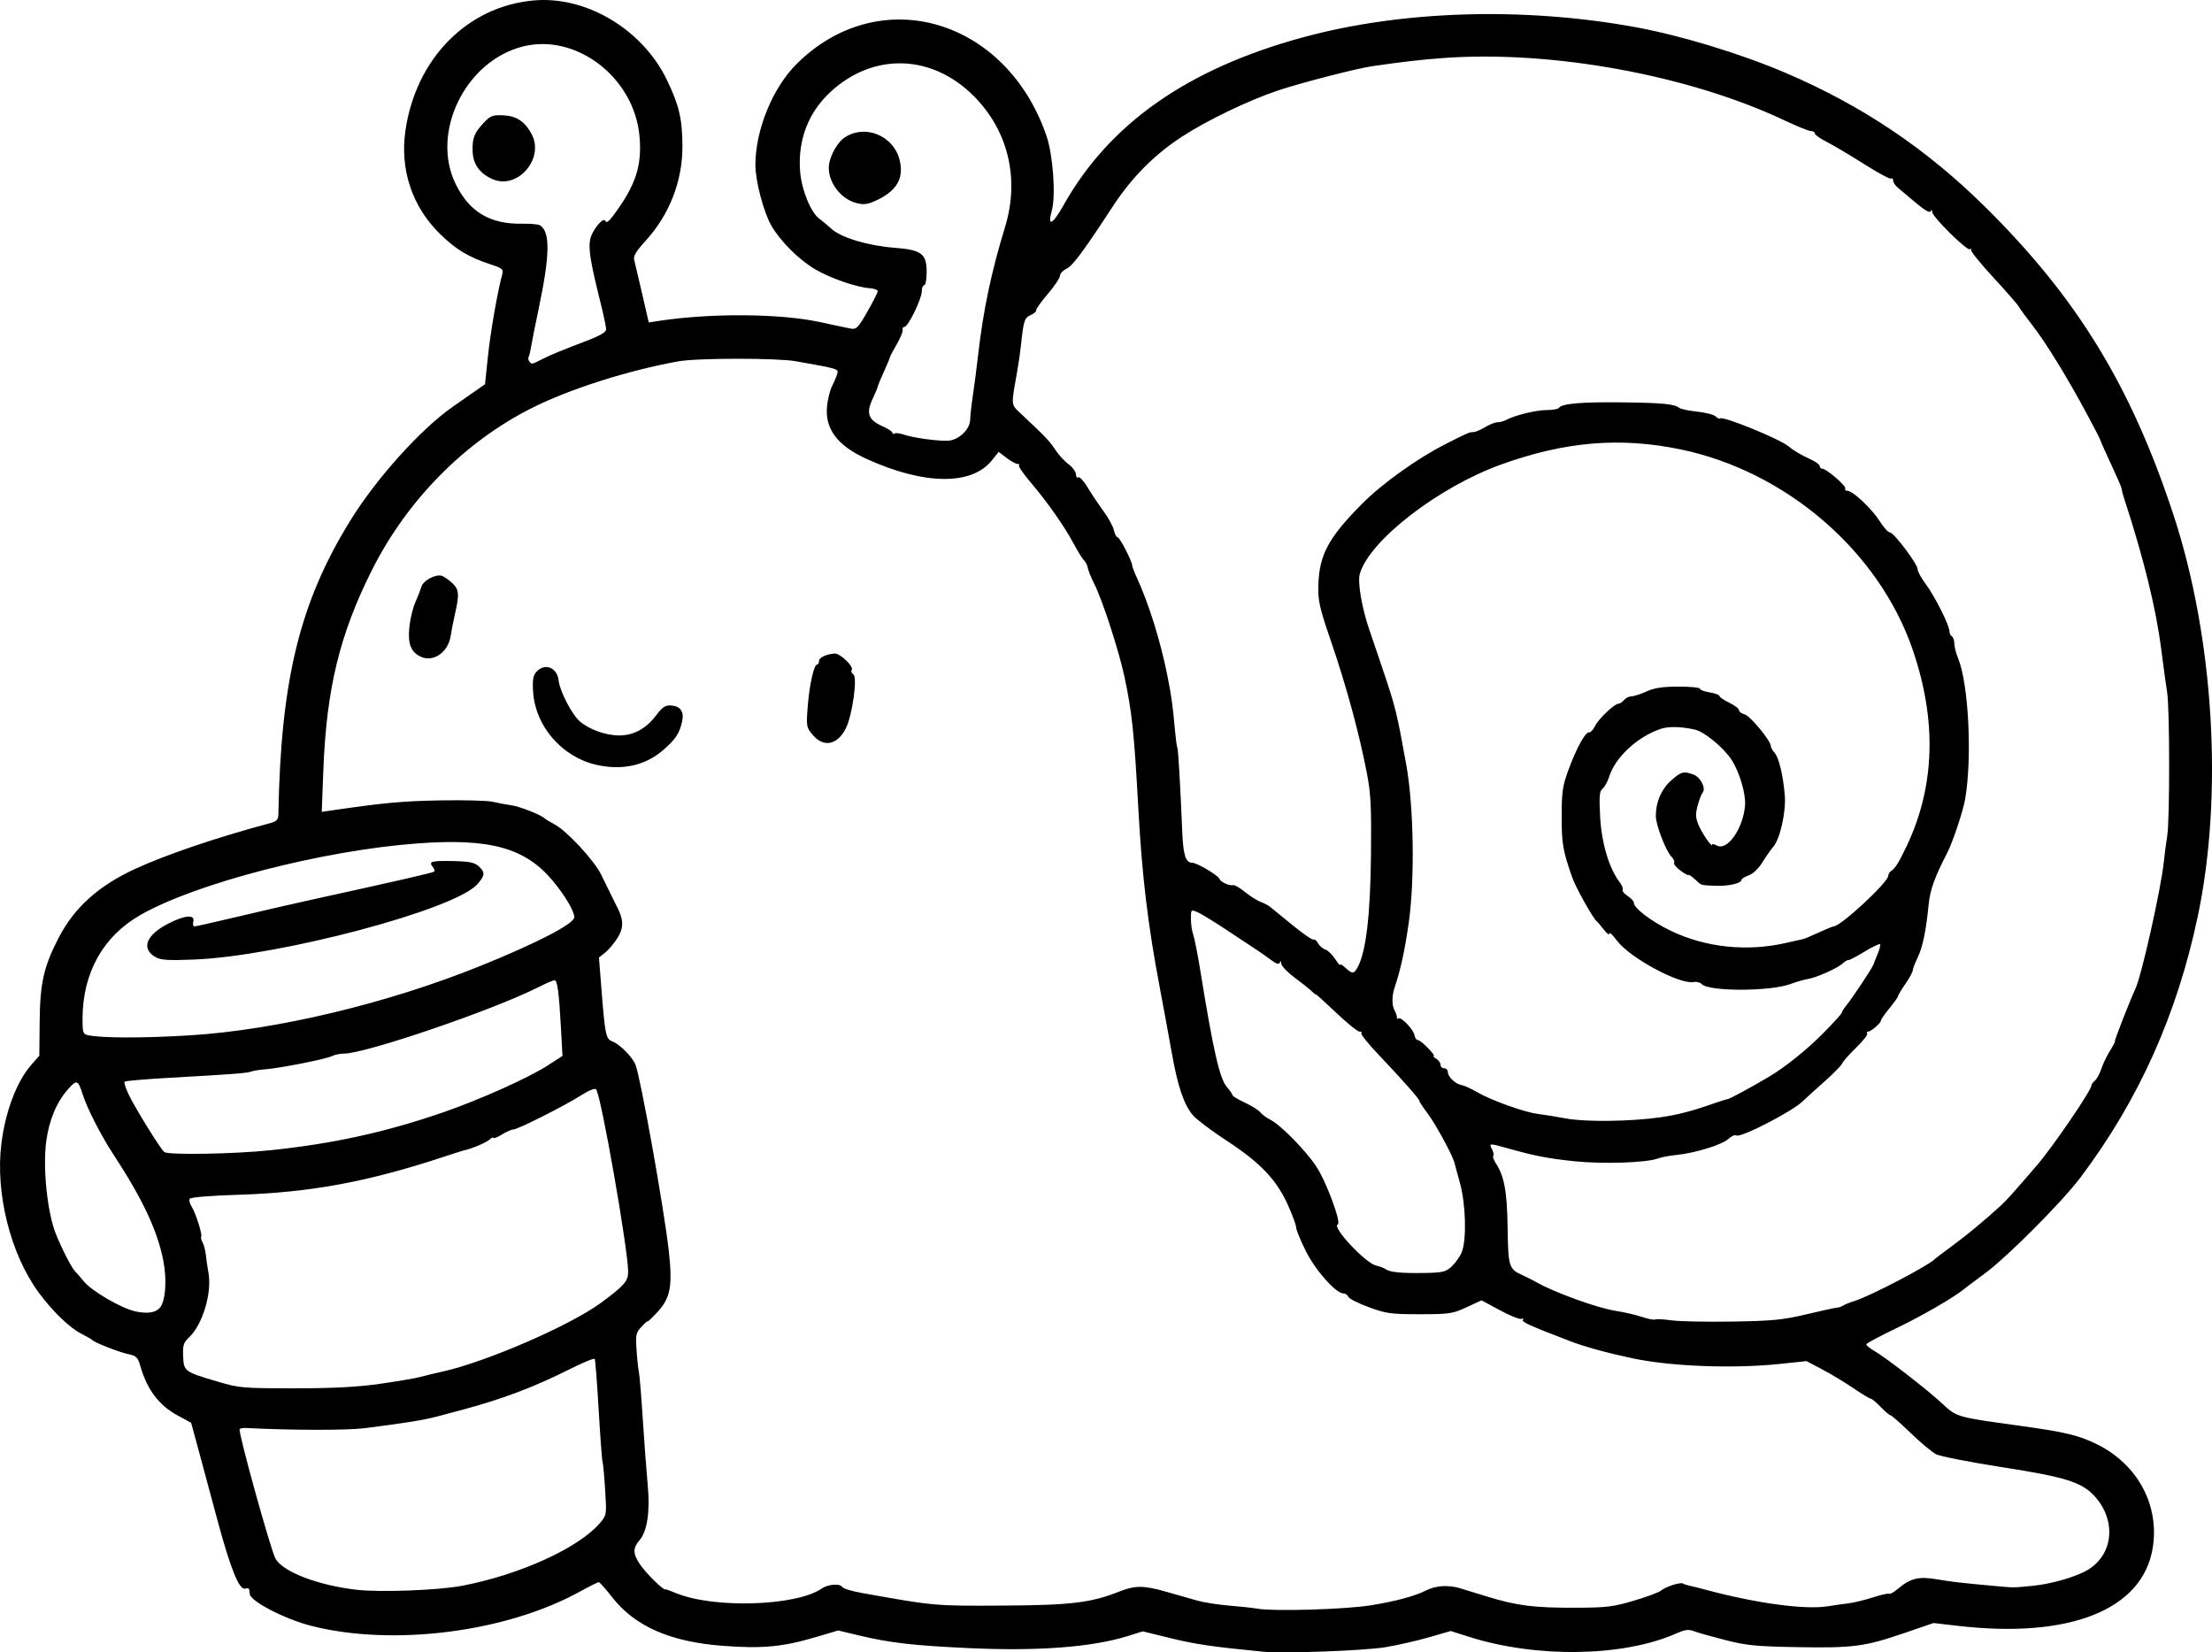 <?xml version="1.0" encoding="UTF-8" standalone="no"?>
<!-- Created with Inkscape (http://www.inkscape.org/) -->

<svg
   width="239.19mm"
   height="178.665mm"
   viewBox="0 0 239.19 178.665"
   version="1.1"
   id="svg5"
   xml:space="preserve"
   xmlns="http://www.w3.org/2000/svg"
   xmlns:svg="http://www.w3.org/2000/svg"><defs
     id="defs2" /><g
     id="layer1"
     transform="translate(12.422,-38.615)"><path
       style="fill:#000000;stroke-width:0.265"
       d="m 124.161,217.21 c -5.477,-0.536 -7.281,-0.799 -9.939,-1.448 l -3.072,-0.75 -1.641,0.511 c -3.871,1.205 -9.754,1.648 -17.23,1.296 -5.956,-0.28 -8.468,-0.568 -11.73,-1.348 l -2.337,-0.558 -2.293,0.682 c -3.693,1.099 -5.879,1.308 -10.215,0.977 -5.68,-0.434 -9.502,-2.122 -11.956,-5.282 -0.683,-0.879 -1.325,-1.599 -1.427,-1.599 -0.102,0 -1.044,0.472 -2.094,1.049 -7.937,4.363 -20.153,5.916 -28.96,3.683 -2.844,-0.721 -6.566,-2.635 -6.676,-3.433 -0.018,-0.132 -0.048,-0.356 -0.066,-0.497 -0.018,-0.141 -0.205,-0.19 -0.414,-0.11 -0.643,0.247 -1.594,-2.087 -3.033,-7.447 -0.741,-2.76 -1.682,-6.248 -2.09,-7.75 l -0.743,-2.731 -1.44,-0.778 c -2.042,-1.104 -3.309,-2.781 -4.06,-5.377 -0.27,-0.933 -0.43,-1.088 -1.306,-1.27 -0.989,-0.205 -3.625,-1.237 -3.879,-1.519 -0.073,-0.08 -0.601,-0.384 -1.173,-0.675 -1.286,-0.654 -3.12,-2.421 -4.609,-4.441 -3.067,-4.162 -4.724,-10.766 -4.049,-16.136 0.439,-3.494 1.662,-6.717 3.224,-8.496 l 0.877,-0.999 0.034,-3.617 c 0.04,-4.244 0.443,-6.025 2.069,-9.157 1.687,-3.248 4.303,-5.601 8.256,-7.423 3.338,-1.539 8.859,-3.413 14.486,-4.917 0.832,-0.222 0.994,-0.381 1.005,-0.982 0.258,-14.552 2.316,-22.943 7.801,-31.806 2.791,-4.509 7.55,-9.8 10.994,-12.223 0.351,-0.247 1.294,-0.906 2.094,-1.464 l 1.455,-1.015 0.317,-3.034 c 0.274,-2.623 1.056,-7.087 1.557,-8.892 0.137,-0.494 -0.024,-0.626 -1.255,-1.029 -2.388,-0.782 -3.76,-1.605 -5.478,-3.286 -3.019,-2.954 -4.363,-6.971 -3.746,-11.194 1.137,-7.775 6.673,-13.402 13.834,-14.06 5.694,-0.524 11.793,3.108 14.442,8.599 1.316,2.728 1.662,4.204 1.675,7.149 0.017,3.789 -1.416,7.45 -4.027,10.292 -0.952,1.036 -1.293,1.601 -1.194,1.979 0.076,0.291 0.462,1.939 0.859,3.663 l 0.721,3.134 0.937,-0.146 c 5.676,-0.883 13.273,-0.835 17.606,0.111 1.455,0.318 2.947,0.632 3.314,0.699 0.595,0.108 0.79,-0.092 1.786,-1.832 0.615,-1.074 1.118,-2.071 1.118,-2.214 0,-0.143 -0.387,-0.288 -0.86,-0.321 -1.449,-0.102 -4.292,-1.088 -5.924,-2.055 -1.752,-1.038 -3.713,-2.993 -4.712,-4.698 -0.824,-1.406 -1.733,-4.842 -1.733,-6.553 0,-3.808 1.857,-8.358 4.471,-10.953 8.948,-8.885 22.648,-4.927 27.01,7.803 0.704,2.053 1.017,6.464 0.572,8.062 -0.504,1.812 0.075,1.545 1.273,-0.587 4.968,-8.842 13.427,-14.764 25.941,-18.161 10.664,-2.894 23.77,-3.293 35.862,-1.091 4.909,0.894 11.396,2.867 16.261,4.946 8.259,3.53 15.176,8.169 21.535,14.445 9.979,9.848 15.825,19.395 20.408,33.326 4.381,13.317 5.41,30.312 2.632,43.451 -2.249,10.637 -6.374,19.827 -12.654,28.188 -1.998,2.66 -7.911,8.598 -10.357,10.4 -1.019,0.751 -1.993,1.483 -2.165,1.628 -1.099,0.924 -4.593,2.951 -7.392,4.29 -1.802,0.862 -3.276,1.655 -3.276,1.762 0,0.107 0.387,0.421 0.86,0.697 1.301,0.759 5.701,4.169 7.317,5.671 1.62,1.505 1.546,1.484 8.359,2.422 5.048,0.695 6.519,1.052 8.535,2.072 4.318,2.184 6.643,6.567 5.907,11.135 -1.076,6.684 -8.945,9.837 -21.056,8.437 l -2.646,-0.306 -3.175,1.088 c -4.264,1.461 -5.486,1.622 -11.509,1.52 -4.468,-0.076 -5.514,-0.178 -7.805,-0.76 -1.455,-0.369 -2.984,-0.8 -3.396,-0.958 -0.61,-0.233 -0.978,-0.185 -1.968,0.252 -5.67,2.508 -15.041,2.665 -22.297,0.373 l -2.063,-0.652 -2.328,0.675 c -1.28,0.371 -3.403,0.854 -4.717,1.074 -2.289,0.382 -11.027,0.705 -13.237,0.489 z m 11.642,-5.016 c 2.716,-0.439 4.766,-0.99 5.982,-1.609 1.052,-0.536 2.421,-0.619 3.706,-0.226 0.638,0.195 1.937,0.594 2.885,0.885 3.249,0.999 5.069,1.227 9.652,1.211 3.269,-0.012 3.999,-0.101 6.218,-0.759 1.382,-0.41 2.692,-0.893 2.91,-1.074 0.54,-0.446 2.123,-0.959 2.411,-0.782 0.128,0.079 0.442,0.184 0.698,0.234 0.256,0.049 1,0.234 1.654,0.41 5.596,1.507 10.892,2.222 13.367,1.805 0.585,-0.099 1.538,-0.234 2.117,-0.3 0.579,-0.067 1.791,-0.359 2.694,-0.649 0.903,-0.29 1.701,-0.468 1.775,-0.394 0.073,0.073 0.48,-0.158 0.903,-0.514 1.39,-1.17 2.262,-1.387 4.234,-1.052 1.686,0.286 2.5,0.379 6.396,0.734 2.017,0.184 1.786,0.185 3.969,-0.027 2.069,-0.201 4.777,-0.992 6.013,-1.756 2.759,-1.705 3.053,-5.396 0.638,-7.987 -1.376,-1.476 -3.165,-2.031 -9.971,-3.089 -3.499,-0.544 -6.714,-1.176 -7.144,-1.404 -0.43,-0.228 -1.674,-1.274 -2.765,-2.325 -1.091,-1.05 -2.056,-1.897 -2.144,-1.881 -0.088,0.016 -0.557,-0.383 -1.044,-0.885 -0.487,-0.502 -0.979,-0.913 -1.095,-0.913 -0.116,0 -0.955,-0.507 -1.866,-1.126 -0.911,-0.619 -2.424,-1.532 -3.362,-2.028 l -1.706,-0.902 -2.954,0.308 c -5.029,0.524 -11.73,0.265 -15.867,-0.613 -2.771,-0.588 -5.164,-1.246 -6.739,-1.851 -4.514,-1.734 -5.269,-2.077 -5.116,-2.325 0.098,-0.158 0.044,-0.198 -0.126,-0.093 -0.163,0.101 -1.208,-0.307 -2.321,-0.908 l -2.024,-1.091 -1.623,0.75 c -1.519,0.702 -1.844,0.75 -5.063,0.75 -3.134,0 -3.623,-0.068 -5.512,-0.762 -1.14,-0.419 -2.135,-0.925 -2.211,-1.124 -0.076,-0.199 -0.31,-0.362 -0.519,-0.362 -0.819,0 -3.012,-2.465 -4.065,-4.568 -0.58,-1.159 -1.055,-2.318 -1.055,-2.574 0,-0.256 -0.417,-1.381 -0.927,-2.5 -1.227,-2.693 -2.992,-4.531 -6.625,-6.9 -1.607,-1.048 -3.235,-2.277 -3.617,-2.732 -0.989,-1.175 -1.639,-3.121 -2.312,-6.921 -0.322,-1.819 -0.88,-4.855 -1.24,-6.747 -1.311,-6.892 -1.948,-12.199 -2.349,-19.579 -0.438,-8.059 -0.677,-10.329 -1.494,-14.155 -0.61,-2.858 -2.372,-8.276 -3.272,-10.062 -0.332,-0.659 -0.645,-1.433 -0.695,-1.72 -0.05,-0.287 -0.225,-0.64 -0.389,-0.786 -0.164,-0.146 -0.681,-0.979 -1.15,-1.852 -1.027,-1.912 -2.811,-4.448 -4.681,-6.653 -0.758,-0.894 -1.307,-1.698 -1.219,-1.786 0.088,-0.088 0.013,-0.16 -0.167,-0.16 -0.179,0 -0.71,-0.292 -1.178,-0.65 l -0.852,-0.65 -0.728,0.912 c -2.185,2.739 -7.324,2.68 -13.555,-0.153 -3.16,-1.437 -4.525,-3.258 -4.274,-5.699 0.078,-0.756 0.315,-1.715 0.527,-2.131 0.212,-0.417 0.463,-1.008 0.557,-1.315 0.185,-0.6 0.265,-0.574 -4.448,-1.413 -2.049,-0.365 -10.655,-0.359 -12.706,0.009 -5.442,0.975 -11.799,3.003 -15.907,5.076 -7.245,3.656 -13.447,9.955 -17.242,17.51 -3.47,6.909 -4.909,12.82 -5.243,21.538 l -0.176,4.591 1.152,-0.168 c 5.591,-0.815 7.579,-0.998 11.658,-1.073 2.577,-0.047 5.137,0.021 5.689,0.153 0.552,0.131 1.455,0.3 2.008,0.376 0.908,0.125 3.296,1.071 3.625,1.437 0.073,0.081 0.549,0.367 1.058,0.636 1.292,0.683 4.239,3.854 5,5.381 0.623,1.25 0.862,1.737 1.309,2.662 0.123,0.255 0.346,0.705 0.496,1.001 0.661,1.306 0.655,2.17 -0.023,3.245 -0.363,0.575 -0.961,1.283 -1.329,1.572 l -0.668,0.526 0.247,3.145 c 0.414,5.273 0.494,5.66 1.217,5.935 0.81,0.308 2.176,1.696 2.495,2.535 0.567,1.49 3.085,15.579 3.588,20.075 0.428,3.823 0.193,5.113 -1.211,6.635 -0.587,0.637 -1.068,1.095 -1.068,1.018 0,-0.077 -0.297,0.181 -0.661,0.573 -0.6,0.647 -0.65,0.877 -0.544,2.489 0.064,0.977 0.179,2.061 0.256,2.41 0.076,0.348 0.267,2.658 0.424,5.132 0.157,2.474 0.398,5.689 0.535,7.144 0.265,2.801 -0.061,4.97 -0.888,5.914 -0.734,0.838 -0.729,1.457 0.021,2.577 0.647,0.965 2.556,2.859 2.761,2.739 0.044,-0.026 0.555,0.152 1.136,0.395 4.078,1.704 13.067,1.421 15.806,-0.497 0.635,-0.444 1.937,-0.553 2.167,-0.18 0.125,0.202 0.989,0.467 2.27,0.696 7.757,1.387 7.732,1.385 15.201,1.34 7.294,-0.043 9.45,-0.304 12.503,-1.51 1.74,-0.688 2.639,-0.684 5.108,0.02 1.089,0.311 2.576,0.735 3.303,0.942 0.728,0.207 2.275,0.453 3.44,0.546 1.164,0.093 2.57,0.246 3.124,0.341 1.785,0.306 9.488,0.075 12.222,-0.367 z M 51.992,121.297 c -3.674,-0.865 -6.529,-4.182 -6.765,-7.859 -0.085,-1.326 -0.011,-1.77 0.362,-2.183 0.908,-1.003 2.248,-0.469 2.399,0.956 0.12,1.122 1.409,3.621 2.261,4.382 0.994,0.887 2.852,1.554 4.306,1.545 1.531,-0.01 2.874,-0.732 3.922,-2.11 0.745,-0.979 1.043,-1.18 1.675,-1.132 1.022,0.078 1.423,0.67 1.181,1.743 -0.291,1.291 -0.677,1.877 -2.005,3.046 -1.949,1.716 -4.507,2.278 -7.337,1.611 z m 23.475,-3.213 c -0.694,-0.824 -0.713,-0.933 -0.551,-3.045 0.181,-2.351 0.672,-4.566 1.014,-4.566 0.115,0 0.21,-0.171 0.21,-0.379 0,-0.375 0.735,-0.732 1.676,-0.816 0.585,-0.052 2.101,1.392 1.864,1.776 -0.092,0.15 -0.014,0.367 0.174,0.483 0.471,0.291 -0.114,4.463 -0.82,5.847 -0.915,1.793 -2.401,2.085 -3.566,0.7 z m -42.453,-8.488 c -1.033,-0.515 -1.36,-1.419 -1.166,-3.225 0.094,-0.873 0.385,-2.064 0.646,-2.646 0.262,-0.582 0.556,-1.337 0.655,-1.677 0.195,-0.676 1.572,-1.395 2.231,-1.166 0.226,0.079 0.719,0.427 1.095,0.774 0.748,0.69 0.793,1.205 0.29,3.393 -0.167,0.728 -0.371,1.769 -0.453,2.314 -0.272,1.811 -1.915,2.924 -3.299,2.234 z m 4.496,100.491 c 6.249,-1.179 12.692,-4.113 14.966,-6.815 0.696,-0.827 0.705,-0.887 0.539,-3.552 -0.093,-1.491 -0.22,-2.864 -0.282,-3.051 -0.062,-0.187 -0.251,-2.721 -0.42,-5.632 -0.169,-2.91 -0.36,-5.378 -0.424,-5.485 -0.064,-0.106 -1.272,0.388 -2.684,1.099 -3.829,1.926 -7.31,3.246 -11.563,4.382 -0.873,0.233 -2.183,0.582 -2.91,0.775 -1.338,0.355 -3.335,0.674 -7.673,1.228 -1.942,0.248 -7.955,0.239 -12.928,-0.018 -0.271,-0.014 -0.558,0.04 -0.638,0.12 -0.207,0.207 3.357,13.087 3.876,14.01 0.804,1.43 4.591,2.884 8.765,3.365 2.545,0.293 8.805,0.059 11.377,-0.426 z m -8.864,-21.842 c 1.892,-0.266 3.856,-0.599 4.366,-0.74 0.509,-0.141 1.581,-0.4 2.381,-0.576 4.747,-1.043 13.852,-4.994 17.198,-7.463 2.467,-1.82 2.91,-2.325 2.91,-3.316 0,-2.413 -2.942,-19.179 -3.466,-19.752 -0.131,-0.143 -0.796,0.124 -1.619,0.65 -1.78,1.138 -6.838,3.689 -7.319,3.692 -0.201,0.001 -0.767,0.25 -1.257,0.553 -0.49,0.303 -0.891,0.463 -0.891,0.356 0,-0.107 -0.208,-0.013 -0.463,0.21 -0.369,0.323 -2.044,1.022 -2.712,1.132 -0.073,0.012 -1.085,0.336 -2.249,0.719 -8.243,2.715 -14.407,3.85 -22.225,4.094 -2.97,0.093 -5.099,0.268 -5.202,0.429 -0.097,0.149 -0.008,0.527 0.196,0.838 0.429,0.655 1.205,3.101 1.037,3.269 -0.062,0.062 0.007,0.338 0.153,0.612 0.147,0.274 0.306,0.884 0.354,1.354 0.048,0.471 0.177,1.365 0.288,1.987 0.381,2.145 -0.663,5.586 -2.103,6.93 -0.602,0.562 -0.691,0.843 -0.643,2.03 0.066,1.638 0.14,1.692 3.723,2.749 2.355,0.695 2.712,0.726 8.282,0.727 4.216,7.9e-4 6.769,-0.132 9.26,-0.483 z m 154.252,-7.512 c 1.601,-0.382 3.089,-0.707 3.307,-0.722 0.218,-0.015 0.516,-0.114 0.661,-0.221 0.146,-0.107 0.741,-0.345 1.323,-0.53 1.697,-0.539 7.972,-3.824 8.599,-4.501 0.073,-0.079 0.906,-0.709 1.852,-1.402 1.605,-1.175 3.64,-2.863 5.32,-4.413 0.616,-0.569 1.351,-1.389 3.91,-4.366 1.695,-1.971 5.852,-8.064 5.852,-8.576 0,-0.123 0.172,-0.366 0.383,-0.541 0.211,-0.175 0.527,-0.755 0.702,-1.289 0.175,-0.534 0.6,-1.418 0.943,-1.963 0.343,-0.546 0.575,-0.992 0.516,-0.992 -0.099,0 1.634,-4.436 2.221,-5.689 0.672,-1.43 2.79,-10.909 3.075,-13.758 0.073,-0.728 0.237,-1.978 0.365,-2.778 0.283,-1.774 0.273,-13.775 -0.013,-15.535 -0.113,-0.696 -0.404,-2.814 -0.646,-4.706 -0.566,-4.424 -1.919,-9.897 -4.054,-16.404 -0.096,-0.291 -0.185,-0.648 -0.199,-0.794 -0.023,-0.247 -0.233,-0.728 -1.755,-4.035 -0.318,-0.691 -0.588,-1.316 -0.598,-1.389 -0.011,-0.073 -0.648,-1.305 -1.417,-2.739 -2.084,-3.889 -4.471,-7.778 -5.87,-9.564 -0.684,-0.873 -1.351,-1.787 -1.483,-2.03 -0.132,-0.243 -1.371,-1.666 -2.753,-3.162 -1.382,-1.496 -2.474,-2.844 -2.425,-2.997 0.049,-0.153 -0.005,-0.185 -0.118,-0.072 -0.26,0.26 -4.064,-3.491 -4.092,-4.036 -0.014,-0.274 -0.064,-0.297 -0.155,-0.072 -0.088,0.217 -0.648,-0.102 -1.624,-0.926 -0.819,-0.692 -1.702,-1.433 -1.962,-1.648 -0.26,-0.214 -0.472,-0.549 -0.472,-0.743 0,-0.195 -0.102,-0.29 -0.227,-0.213 -0.125,0.077 -1.439,-0.63 -2.92,-1.572 -1.481,-0.942 -3.284,-2.012 -4.006,-2.378 -0.722,-0.366 -1.314,-0.783 -1.314,-0.926 0,-0.143 -0.188,-0.26 -0.418,-0.26 -0.23,0 -1.51,-0.517 -2.844,-1.149 -10.358,-4.905 -25.191,-7.615 -36.954,-6.75 -2.37,0.174 -4.355,0.403 -7.673,0.886 -1.693,0.246 -7.673,1.789 -10.157,2.62 -3.212,1.075 -7.675,3.224 -10.43,5.022 -2.969,1.938 -5.413,4.411 -7.469,7.556 -3.208,4.908 -4.302,6.377 -4.999,6.711 -0.374,0.18 -0.682,0.517 -0.684,0.75 -0.002,0.233 -0.597,1.119 -1.323,1.97 -0.725,0.85 -1.288,1.642 -1.251,1.76 0.037,0.117 -0.229,0.349 -0.591,0.514 -0.678,0.309 -0.771,0.597 -1.053,3.262 -0.077,0.728 -0.267,2.037 -0.422,2.91 -0.659,3.713 -0.684,3.463 0.443,4.52 2.63,2.468 3.092,2.952 3.689,3.87 0.351,0.54 0.997,1.247 1.435,1.571 0.438,0.324 0.797,0.812 0.797,1.084 0,0.272 0.118,0.422 0.262,0.333 0.144,-0.089 0.591,0.391 0.992,1.067 0.401,0.676 1.169,1.826 1.707,2.556 0.537,0.729 1.053,1.671 1.145,2.092 0.092,0.421 0.274,0.766 0.404,0.766 0.229,0 1.574,2.607 1.574,3.051 0,0.122 0.223,0.706 0.495,1.297 1.308,2.84 2.559,6.85 3.308,10.601 0.445,2.231 0.576,3.173 0.825,5.928 0.084,0.932 0.198,1.767 0.254,1.857 0.096,0.155 0.312,3.876 0.538,9.234 0.101,2.391 0.374,3.222 1.062,3.222 0.516,0 2.806,1.351 2.957,1.744 0.14,0.364 1.097,0.791 1.514,0.676 0.131,-0.036 0.69,0.298 1.243,0.743 0.553,0.444 1.313,0.925 1.688,1.067 0.375,0.143 0.828,0.377 1.006,0.521 0.178,0.144 1.268,1.032 2.421,1.975 1.154,0.942 2.189,1.657 2.302,1.587 0.112,-0.069 0.329,0.107 0.482,0.392 0.153,0.285 0.508,0.592 0.789,0.681 0.281,0.089 0.755,0.544 1.054,1.01 0.299,0.466 0.545,0.754 0.548,0.639 0.002,-0.115 0.265,0.034 0.584,0.331 0.757,0.705 0.922,0.682 1.369,-0.188 0.858,-1.669 1.312,-5.605 1.381,-11.972 0.057,-5.211 -0.014,-6.646 -0.437,-8.864 -0.796,-4.178 -2.218,-9.425 -3.822,-14.102 -1.312,-3.827 -1.473,-4.527 -1.431,-6.218 0.083,-3.294 1.082,-5.164 4.712,-8.818 2.191,-2.205 5.978,-4.918 9.025,-6.464 2.47,-1.253 2.597,-1.308 3.033,-1.308 0.217,0 0.784,-0.238 1.26,-0.528 0.476,-0.29 1.076,-0.529 1.333,-0.529 0.257,-5.29e-4 0.673,-0.111 0.926,-0.246 0.967,-0.517 3.254,-1.077 4.396,-1.077 0.655,0 1.259,-0.109 1.341,-0.242 0.281,-0.455 2.397,-0.64 6.761,-0.591 4.415,0.049 5.715,0.174 6.245,0.599 0.16,0.129 1.033,0.311 1.939,0.406 0.906,0.095 1.803,0.327 1.992,0.517 0.189,0.189 0.402,0.287 0.473,0.216 0.295,-0.295 6.457,2.218 7.411,3.022 0.549,0.463 1.33,0.919 2.512,1.468 0.473,0.22 0.86,0.524 0.86,0.677 0,0.153 0.129,0.278 0.286,0.278 0.458,0 2.633,1.888 2.474,2.146 -0.08,0.129 0.024,0.235 0.23,0.235 0.582,0 2.638,1.932 3.491,3.282 0.423,0.669 0.917,1.216 1.098,1.216 0.427,0 3.005,3.421 3.005,3.988 0,0.239 0.394,0.957 0.876,1.597 0.958,1.272 2.564,4.465 2.564,5.099 0,0.219 0.119,0.472 0.265,0.561 0.146,0.09 0.265,0.44 0.265,0.777 0,0.337 0.178,1.038 0.394,1.558 1.147,2.746 1.552,10.727 0.774,15.26 -0.223,1.3 -1.332,4.627 -1.926,5.78 -1.378,2.674 -1.864,4.02 -2.019,5.597 -0.282,2.874 -0.646,4.627 -1.197,5.767 -0.289,0.598 -0.525,1.22 -0.525,1.382 0,0.163 -0.357,0.815 -0.794,1.45 -0.437,0.635 -0.794,1.231 -0.794,1.326 0,0.095 -0.417,0.681 -0.926,1.302 -0.509,0.622 -0.926,1.223 -0.926,1.336 0,0.269 -1.069,1.194 -1.379,1.194 -0.132,0 -0.178,0.099 -0.104,0.22 0.075,0.121 -0.465,0.806 -1.2,1.521 -0.735,0.716 -1.414,1.485 -1.509,1.71 -0.096,0.225 -0.948,1.094 -1.893,1.932 -0.946,0.838 -2.017,1.81 -2.381,2.16 -1.169,1.124 -6.705,3.973 -7.166,3.688 -0.155,-0.096 -0.55,0.079 -0.879,0.388 -0.662,0.622 -3.621,1.527 -5.651,1.729 -0.72,0.072 -1.595,0.238 -1.943,0.37 -1.229,0.466 -5.928,0.626 -8.994,0.307 -2.924,-0.304 -4.335,-0.579 -7.382,-1.438 -1.87,-0.527 -1.927,-0.522 -1.575,0.135 0.162,0.303 0.226,0.621 0.141,0.706 -0.085,0.085 0.033,0.44 0.261,0.79 0.93,1.42 1.233,3.066 1.288,6.995 0.058,4.21 0.136,4.461 1.584,5.113 0.448,0.202 1.112,0.538 1.476,0.746 1.961,1.123 6.645,2.822 8.599,3.119 0.873,0.133 2.15,0.427 2.838,0.654 0.688,0.227 1.343,0.357 1.455,0.288 0.112,-0.069 0.919,-0.027 1.792,0.092 0.873,0.119 3.85,0.177 6.615,0.13 4.316,-0.074 5.439,-0.185 7.938,-0.781 z M 4.838,180.054 c 0.633,-0.7 0.815,-2.977 0.406,-5.095 -0.631,-3.27 -2.251,-6.717 -5.437,-11.57 -1.315,-2.002 -2.826,-4.969 -3.303,-6.482 -0.485,-1.542 -0.629,-1.586 -1.592,-0.489 -1.237,1.408 -2.04,3.348 -2.34,5.648 -0.376,2.883 0.128,7.681 1.046,9.968 0.651,1.621 1.707,3.674 2.085,4.055 0.22,0.221 0.637,0.7 0.928,1.064 0.829,1.038 4.019,2.905 5.556,3.252 1.264,0.286 2.183,0.163 2.65,-0.352 z M 144.547,175.56 c 0.394,-0.364 0.88,-1.045 1.079,-1.513 0.555,-1.303 0.464,-5.165 -0.177,-7.501 -0.297,-1.082 -0.57,-2.086 -0.606,-2.231 -0.2,-0.796 -2.025,-4.149 -2.874,-5.281 -0.542,-0.722 -0.953,-1.344 -0.913,-1.383 0.097,-0.097 -1.915,-2.378 -4.395,-4.98 -1.129,-1.185 -1.972,-2.234 -1.874,-2.332 0.098,-0.098 0.008,-0.178 -0.2,-0.178 -0.208,0 -1.359,-0.933 -2.558,-2.073 -1.198,-1.14 -2.179,-2.025 -2.179,-1.965 0,0.059 -0.197,-0.089 -0.437,-0.33 -0.24,-0.24 -1.074,-0.908 -1.852,-1.482 -0.778,-0.575 -1.424,-1.25 -1.436,-1.5 -0.013,-0.279 -0.073,-0.326 -0.155,-0.122 -0.097,0.24 -0.356,0.167 -0.934,-0.265 -0.44,-0.328 -1.075,-0.776 -1.411,-0.994 -0.336,-0.218 -1.782,-1.177 -3.213,-2.13 -1.431,-0.953 -2.928,-1.873 -3.329,-2.045 -0.723,-0.31 -0.728,-0.305 -0.728,0.723 0,0.569 0.11,1.324 0.243,1.676 0.134,0.352 0.492,2.176 0.796,4.052 1.374,8.49 2.069,11.535 2.836,12.427 0.342,0.399 0.623,0.805 0.623,0.903 0,0.098 0.606,0.462 1.348,0.809 0.741,0.347 1.485,0.814 1.654,1.037 0.168,0.223 0.657,0.585 1.087,0.803 1.127,0.573 3.829,3.326 4.978,5.071 1.092,1.659 2.737,6.12 2.309,6.262 -0.685,0.228 2.972,4.154 4.127,4.43 0.423,0.101 0.888,0.276 1.034,0.389 0.431,0.333 1.707,0.463 4.146,0.422 2.051,-0.034 2.37,-0.109 3.011,-0.7 z M 16.74,162.996 c 6.827,-0.705 12.504,-1.948 18.77,-4.11 3.969,-1.37 9.224,-3.727 11.301,-5.069 l 1.59,-1.028 -0.163,-2.968 c -0.216,-3.93 -0.388,-5.217 -0.698,-5.217 -0.141,0 -0.94,0.345 -1.775,0.767 -4.902,2.475 -18.661,7.17 -21.009,7.17 -0.426,0 -0.996,0.119 -1.267,0.263 -0.582,0.312 -5.653,1.316 -7.234,1.433 -0.607,0.045 -1.282,0.152 -1.5,0.239 -0.446,0.176 -2.002,0.296 -8.824,0.677 -2.598,0.145 -4.793,0.334 -4.879,0.419 -0.086,0.086 0.116,0.718 0.447,1.406 0.742,1.54 3.473,5.942 3.851,6.208 0.469,0.33 7.486,0.213 11.389,-0.19 z M 167.114,159.427 c 1.881,-0.267 3.449,-0.675 5.803,-1.507 0.622,-0.22 1.277,-0.423 1.455,-0.452 0.268,-0.043 2.599,-1.301 4.471,-2.413 1.757,-1.044 4.09,-2.912 5.837,-4.676 1.13,-1.141 2.058,-2.163 2.061,-2.271 0.003,-0.108 0.249,-0.494 0.545,-0.858 0.657,-0.805 2.767,-3.998 2.885,-4.366 0.047,-0.146 0.252,-0.664 0.457,-1.153 0.204,-0.489 0.312,-0.948 0.239,-1.021 -0.073,-0.073 -0.85,0.304 -1.727,0.836 -0.877,0.533 -1.645,0.933 -1.708,0.888 -0.062,-0.044 -0.334,0.12 -0.604,0.364 -0.584,0.528 -2.865,1.539 -3.798,1.682 -0.364,0.056 -1.197,0.298 -1.852,0.539 -2.218,0.814 -8.828,0.818 -9.587,0.005 -0.169,-0.18 -0.554,-0.281 -0.857,-0.223 -1.536,0.294 -6.959,-2.637 -8.33,-4.501 -0.442,-0.601 -0.804,-0.935 -0.804,-0.741 0,0.194 -0.264,0.009 -0.586,-0.411 -0.322,-0.42 -0.664,-0.823 -0.76,-0.896 -0.404,-0.308 -2.286,-3.667 -2.668,-4.763 -1.015,-2.906 -1.146,-3.666 -1.14,-6.615 0.005,-2.663 0.097,-3.291 0.74,-5.031 0.874,-2.368 1.839,-4.119 2.226,-4.041 0.154,0.031 0.441,-0.275 0.639,-0.679 0.382,-0.783 2.103,-2.42 2.545,-2.42 0.145,0 0.412,-0.179 0.593,-0.397 0.181,-0.218 0.54,-0.397 0.797,-0.397 0.257,0 0.987,-0.236 1.621,-0.523 0.863,-0.392 1.737,-0.525 3.468,-0.529 1.273,-0.003 2.315,0.098 2.315,0.225 0,0.127 0.476,0.307 1.058,0.4 0.582,0.093 1.058,0.268 1.058,0.388 0,0.12 0.475,0.446 1.055,0.724 0.58,0.278 1.057,0.642 1.058,0.808 0.002,0.166 0.278,0.371 0.614,0.456 0.59,0.148 2.828,2.857 2.828,3.422 0,0.152 0.178,0.474 0.396,0.715 0.472,0.521 0.936,2.445 1.114,4.614 0.147,1.789 -0.512,4.726 -1.249,5.573 -0.253,0.291 -0.78,1.044 -1.17,1.673 -0.425,0.685 -1.021,1.252 -1.488,1.415 -0.428,0.149 -0.778,0.367 -0.778,0.484 0,0.37 -1.406,0.693 -2.778,0.638 -1.69,-0.067 -1.518,-0.014 -2.259,-0.704 -0.351,-0.327 -0.662,-0.536 -0.689,-0.463 -0.028,0.073 -0.421,-0.142 -0.873,-0.476 -0.453,-0.335 -0.759,-0.712 -0.681,-0.839 0.078,-0.126 -0.046,-0.418 -0.276,-0.647 -0.609,-0.609 -1.704,-3.448 -1.704,-4.418 0,-1.5 0.587,-2.871 1.633,-3.816 1.086,-0.981 1.389,-1.062 2.456,-0.657 0.765,0.291 1.357,1.483 0.97,1.955 -0.134,0.164 -0.379,0.8 -0.542,1.413 -0.241,0.9 -0.222,1.298 0.099,2.066 0.384,0.919 1.47,2.498 1.47,2.137 0,-0.098 0.233,-0.053 0.517,0.099 1.137,0.609 2.849,-1.84 3.046,-4.359 0.096,-1.224 -0.597,-3.571 -1.446,-4.893 -0.845,-1.317 -2.94,-3.05 -3.971,-3.284 -1.489,-0.339 -2.889,-0.366 -3.735,-0.072 -2.535,0.882 -4.878,3.067 -5.543,5.17 -0.167,0.529 -0.487,1.107 -0.711,1.284 -0.336,0.266 -0.382,0.794 -0.264,3.043 0.147,2.811 0.97,5.586 2.094,7.051 0.264,0.345 0.418,0.726 0.343,0.848 -0.075,0.122 0.164,0.419 0.533,0.661 0.368,0.241 0.67,0.562 0.67,0.713 0,0.601 1.868,2.029 3.983,3.047 3.825,1.839 8.324,2.298 12.625,1.287 0.912,-0.214 1.717,-0.397 1.789,-0.406 0.071,-0.009 0.787,-0.316 1.59,-0.684 0.803,-0.367 1.535,-0.668 1.627,-0.668 0.759,0 5.903,-4.772 5.903,-5.477 5e-5,-0.175 0.149,-0.413 0.331,-0.529 0.427,-0.273 0.832,-0.93 1.681,-2.725 3.043,-6.436 3.252,-13.542 0.624,-21.195 -3.65,-10.63 -13.682,-19.283 -25.099,-21.649 -6.521,-1.351 -12.455,-0.857 -19.341,1.612 -6.811,2.442 -14.303,8.228 -15.341,11.847 -0.26,0.906 0.22,3.703 1.048,6.102 0.326,0.946 0.712,2.077 0.858,2.514 0.146,0.437 0.426,1.27 0.623,1.852 1.324,3.912 1.482,4.556 2.496,10.186 0.816,4.53 0.934,12.462 0.254,17.157 -0.434,3.002 -0.872,4.999 -1.517,6.92 -0.305,0.908 -0.308,1.924 -0.007,2.465 0.176,0.318 0.292,0.676 0.258,0.796 -0.035,0.12 0.041,0.154 0.168,0.075 0.311,-0.192 1.654,1.237 1.745,1.857 0.04,0.272 0.207,0.495 0.372,0.495 0.321,0 1.994,1.714 1.686,1.728 -0.101,0.004 0.025,0.129 0.28,0.278 0.255,0.148 0.463,0.442 0.463,0.653 0,0.211 0.179,0.384 0.397,0.384 0.218,0 0.397,0.179 0.397,0.397 0,0.52 0.811,1.3 1.467,1.41 0.285,0.048 1.046,0.393 1.692,0.768 1.547,0.897 5.151,2.189 6.572,2.357 0.622,0.073 1.991,0.295 3.043,0.493 2.101,0.395 6.961,0.335 10.204,-0.126 z M 8.141,150.563 c 9.331,-0.578 21.346,-3.449 31.353,-7.492 6.162,-2.489 10.186,-4.575 10.186,-5.281 0,-0.645 -1.036,-2.393 -2.341,-3.95 -2.98,-3.557 -6.779,-4.606 -14.593,-4.03 -10.249,0.754 -23.955,4.292 -29.991,7.742 -4.035,2.306 -6.241,6.262 -6.253,11.214 -0.004,1.495 0.051,1.661 0.591,1.782 1.417,0.318 6.048,0.324 11.046,0.015 z m -3.737,-8.453 c -1.598,-0.917 -1.047,-2.381 1.366,-3.627 1.771,-0.915 2.917,-1.011 2.712,-0.229 -0.076,0.291 -0.019,0.529 0.127,0.529 0.146,0 2.214,-0.463 4.595,-1.03 2.381,-0.566 5.758,-1.344 7.505,-1.728 10.309,-2.266 13.693,-3.042 13.822,-3.171 0.08,-0.08 0.003,-0.315 -0.171,-0.524 -0.466,-0.562 -0.093,-0.662 2.275,-0.608 1.689,0.038 2.26,0.155 2.699,0.553 0.735,0.665 0.703,1.023 -0.177,1.987 -2.507,2.745 -21.368,7.74 -30.619,8.109 -2.767,0.11 -3.575,0.059 -4.134,-0.261 z M 91.711,85.506 c 0.494,-0.473 0.76,-1.005 0.776,-1.548 0.013,-0.455 0.143,-1.611 0.289,-2.568 0.146,-0.958 0.402,-2.932 0.569,-4.387 0.557,-4.863 1.425,-8.986 2.911,-13.838 1.604,-5.234 0.337,-10.476 -3.437,-14.22 -4.516,-4.48 -10.782,-4.656 -15.391,-0.433 -2.428,2.225 -3.592,5.227 -3.334,8.601 0.154,2.016 1.157,4.49 2.089,5.154 0.267,0.19 0.854,0.682 1.304,1.093 1.042,0.952 3.945,1.823 6.81,2.044 2.927,0.226 3.483,0.644 3.483,2.621 0,0.79 -0.119,1.436 -0.265,1.436 -0.146,0 -0.265,0.301 -0.265,0.669 0,0.798 -1.478,3.829 -1.867,3.829 -0.15,0 -0.238,0.149 -0.197,0.331 0.042,0.182 -0.251,0.888 -0.65,1.568 -0.399,0.681 -0.726,1.302 -0.726,1.381 0,0.079 -0.298,0.794 -0.661,1.59 -0.364,0.795 -0.661,1.515 -0.661,1.598 0,0.084 -0.254,0.693 -0.565,1.354 -0.712,1.515 -0.442,2.247 1.076,2.917 0.592,0.261 1.076,0.578 1.076,0.704 0,0.126 0.105,0.164 0.234,0.085 0.129,-0.08 0.575,-0.026 0.992,0.119 0.99,0.344 3.7,0.719 4.794,0.664 0.534,-0.027 1.147,-0.318 1.614,-0.764 z m -11.736,-25 c -1.554,-0.505 -2.778,-2.155 -2.778,-3.744 0,-1.088 0.861,-2.72 1.739,-3.295 2.219,-1.454 5.294,-0.168 5.929,2.48 0.453,1.89 -0.266,3.212 -2.299,4.228 -1.138,0.569 -1.657,0.635 -2.59,0.332 z m -33.646,16.883 c 0.554,-0.297 2.308,-1.025 3.899,-1.619 2.168,-0.81 2.892,-1.196 2.892,-1.543 0,-0.255 -0.279,-1.58 -0.62,-2.945 -1.058,-4.234 -1.304,-5.717 -1.115,-6.727 0.198,-1.056 1.482,-2.599 1.676,-2.015 0.069,0.208 0.366,0.001 0.77,-0.537 2.484,-3.305 3.197,-5.447 2.895,-8.698 -0.588,-6.325 -6.845,-11.12 -12.612,-9.663 -6.218,1.57 -9.991,9.296 -7.263,14.872 1.474,3.012 3.715,4.352 7.171,4.29 0.89,-0.016 1.765,0.061 1.944,0.172 1.125,0.695 1.087,3.196 -0.135,9.001 -0.368,1.746 -0.736,3.592 -0.817,4.101 -0.082,0.509 -0.204,1.015 -0.271,1.124 -0.143,0.233 0.123,0.728 0.392,0.728 0.103,0 0.64,-0.243 1.193,-0.54 z M 40.817,57.979 c -1.382,-0.62 -2.088,-1.617 -2.133,-3.012 -0.046,-1.436 0.174,-1.987 1.248,-3.123 0.682,-0.721 0.924,-0.809 2.082,-0.758 1.41,0.062 2.314,0.663 3.048,2.024 1.434,2.66 -1.547,6.078 -4.245,4.868 z"
       id="path3046" /></g></svg>
